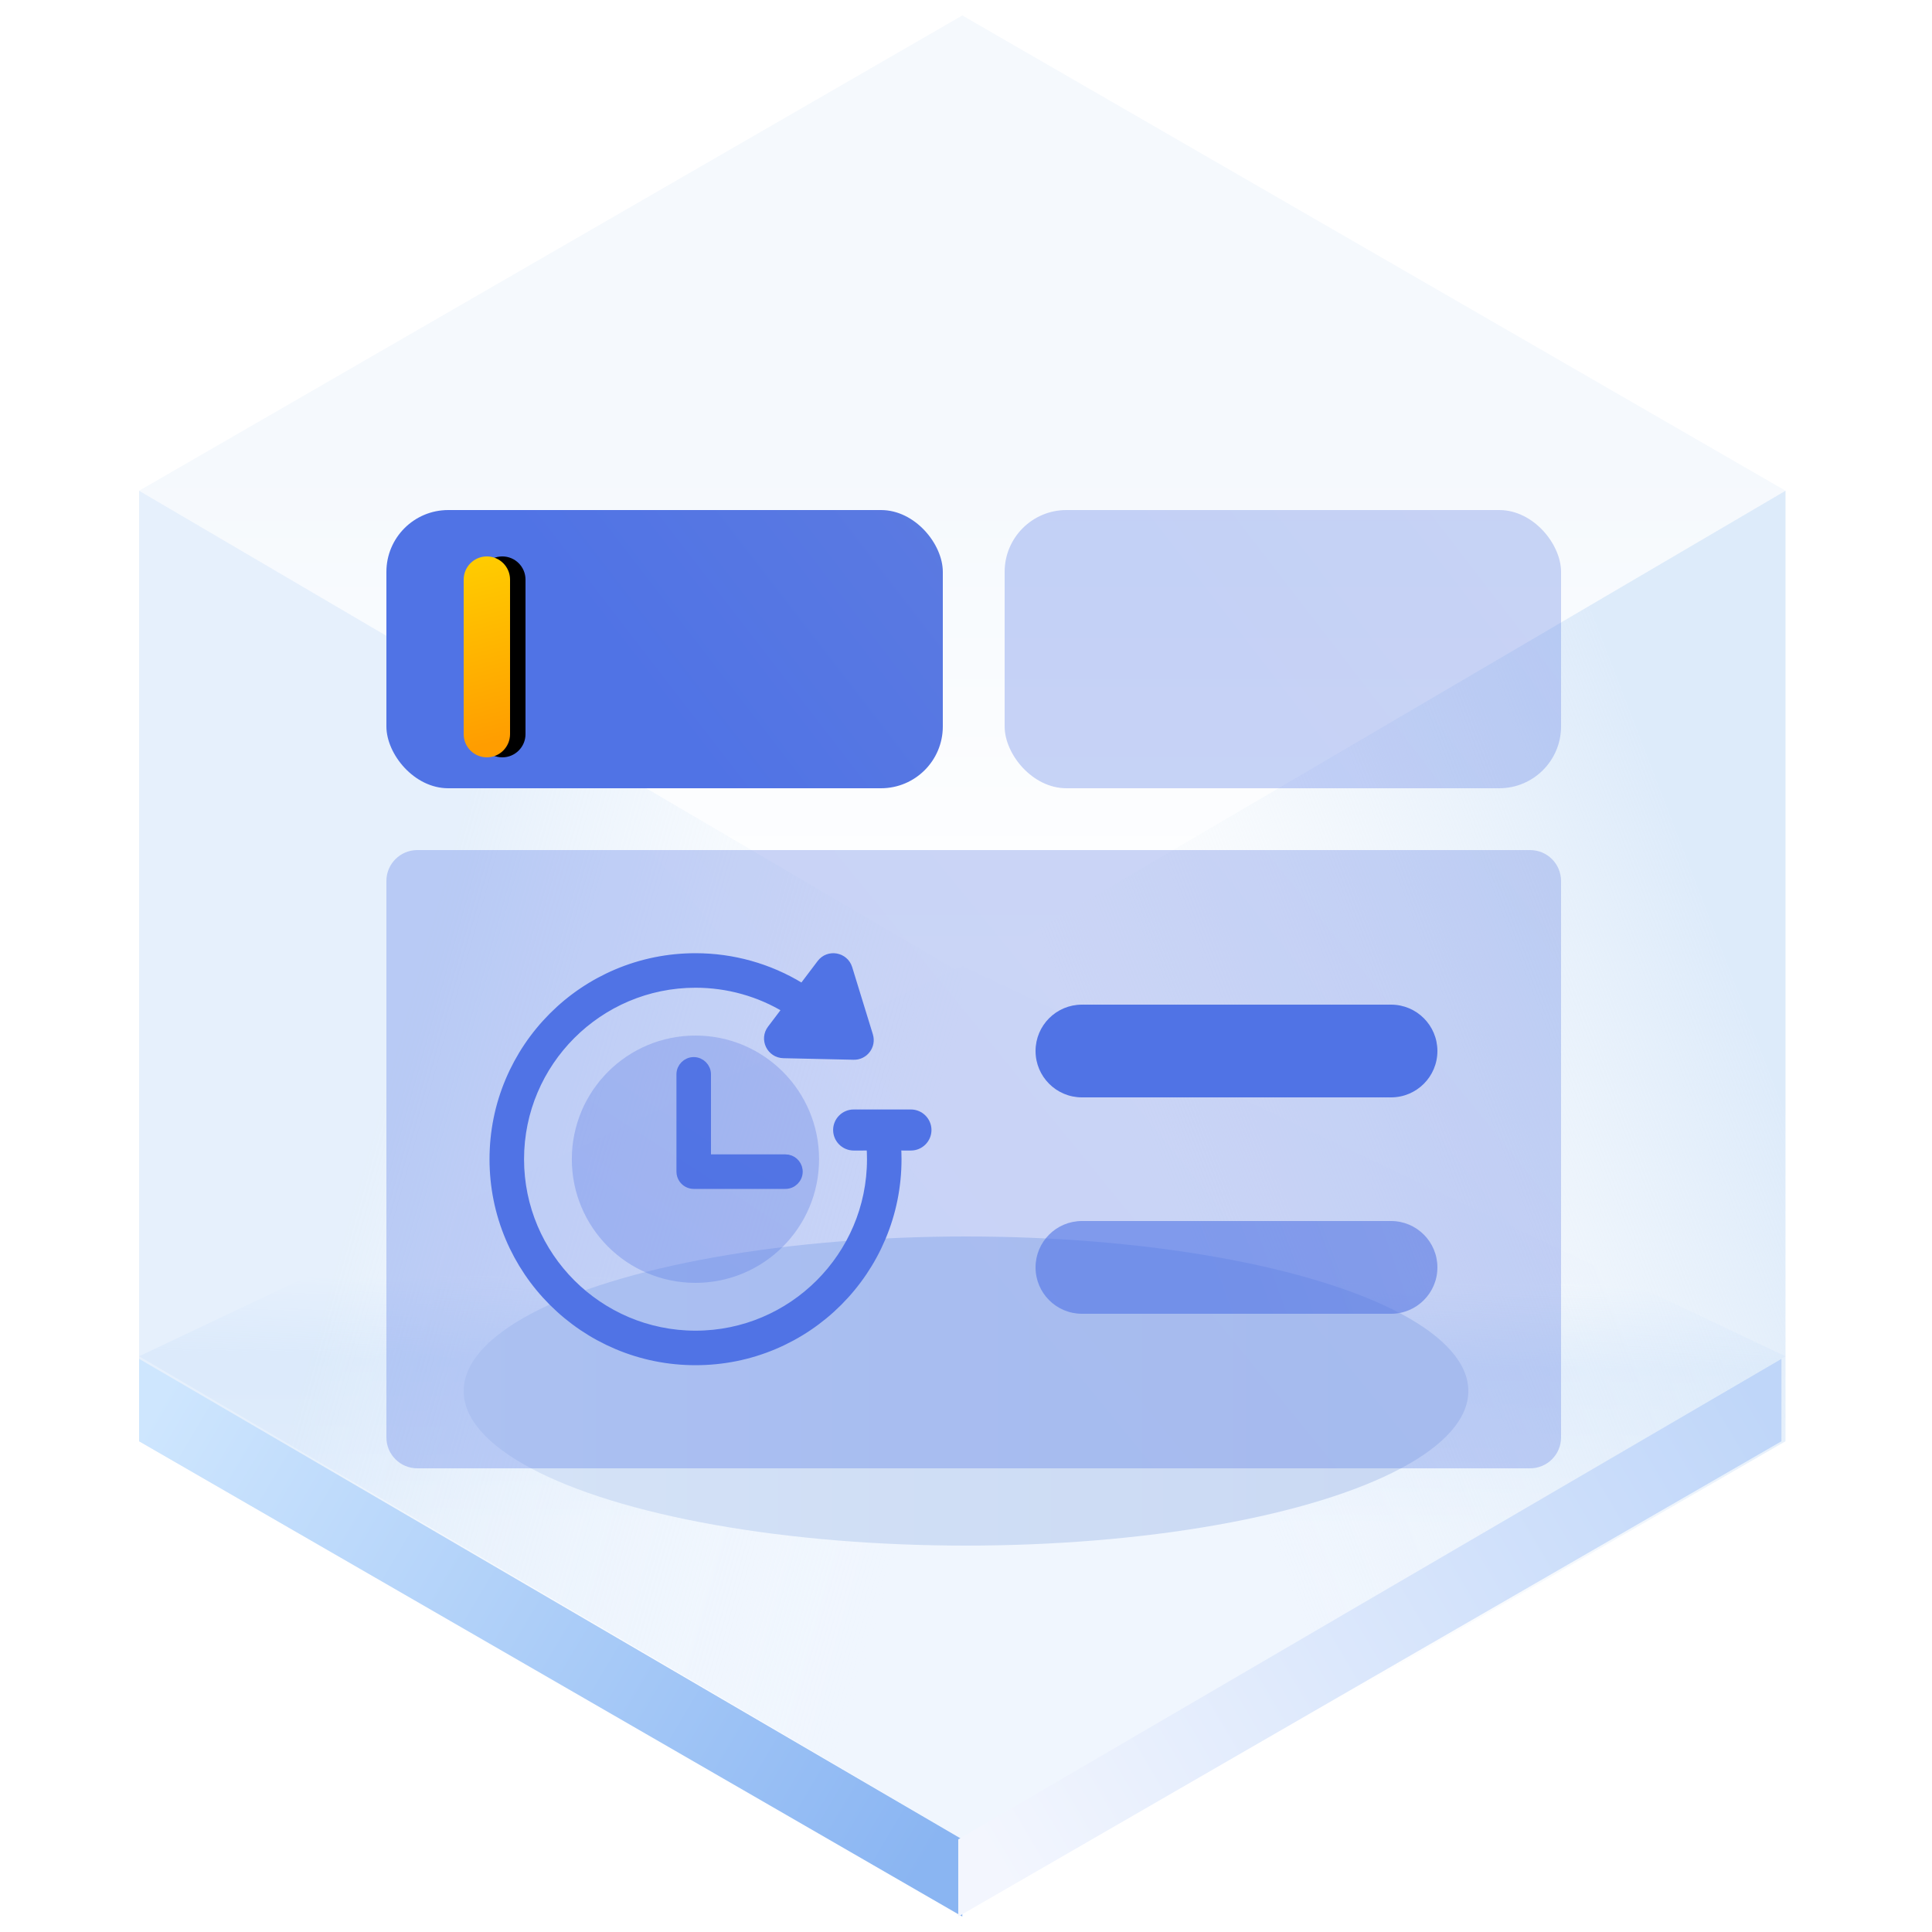<?xml version="1.0" encoding="UTF-8"?>
<svg width="125px" height="125px" viewBox="0 0 125 125" version="1.1" xmlns="http://www.w3.org/2000/svg" xmlns:xlink="http://www.w3.org/1999/xlink">
    <title>TimePicker 时间选择器</title>
    <defs>
        <linearGradient x1="50%" y1="45.969%" x2="50%" y2="100%" id="linearGradient-1">
            <stop stop-color="#ECF3FB" offset="0%"></stop>
            <stop stop-color="#FFFFFF" offset="100%"></stop>
        </linearGradient>
        <linearGradient x1="50.396%" y1="35.933%" x2="50%" y2="64.067%" id="linearGradient-2">
            <stop stop-color="#E3EFFD" stop-opacity="0.006" offset="0%"></stop>
            <stop stop-color="#E5F0FD" offset="34.06%"></stop>
            <stop stop-color="#F0F6FE" offset="100%"></stop>
        </linearGradient>
        <linearGradient x1="33.333%" y1="34.496%" x2="96.974%" y2="65.442%" id="linearGradient-3">
            <stop stop-color="#D5E6F9" offset="0%"></stop>
            <stop stop-color="#F7FBFF" stop-opacity="0" offset="100%"></stop>
        </linearGradient>
        <linearGradient x1="90.991%" y1="29.431%" x2="33.333%" y2="67.747%" id="linearGradient-4">
            <stop stop-color="#D5E6F9" offset="0%"></stop>
            <stop stop-color="#E7F0F9" stop-opacity="0" offset="100%"></stop>
        </linearGradient>
        <linearGradient x1="-5.803%" y1="27.05%" x2="103.63%" y2="71.133%" id="linearGradient-5">
            <stop stop-color="#CEE6FE" offset="0%"></stop>
            <stop stop-color="#8AB5F2" offset="100%"></stop>
        </linearGradient>
        <linearGradient x1="-5.803%" y1="27.05%" x2="103.63%" y2="71.133%" id="linearGradient-6">
            <stop stop-color="#BFD6F9" offset="0%"></stop>
            <stop stop-color="#F3F6FE" offset="100%"></stop>
        </linearGradient>
        <linearGradient x1="89.847%" y1="61.735%" x2="0%" y2="61.735%" id="linearGradient-7">
            <stop stop-color="#CAD9F3" offset="0%"></stop>
            <stop stop-color="#D5E3F7" offset="100%"></stop>
        </linearGradient>
        <filter x="-18.5%" y="-60.0%" width="136.9%" height="220.0%" filterUnits="objectBoundingBox" id="filter-8">
            <feGaussianBlur stdDeviation="4" in="SourceGraphic"></feGaussianBlur>
        </filter>
        <linearGradient x1="44.099%" y1="59.21%" x2="128.793%" y2="26.544%" id="linearGradient-9">
            <stop stop-color="#5073E5" offset="0%"></stop>
            <stop stop-color="#5E7CE0" offset="100%"></stop>
        </linearGradient>
        <linearGradient x1="44.099%" y1="59.21%" x2="128.793%" y2="26.544%" id="linearGradient-10">
            <stop stop-color="#5073E5" offset="0%"></stop>
            <stop stop-color="#5E7CE0" offset="100%"></stop>
        </linearGradient>
        <linearGradient x1="100%" y1="47.337%" x2="6.586%" y2="52.663%" id="linearGradient-11">
            <stop stop-color="#FFCC00" offset="0%"></stop>
            <stop stop-color="#FF9D00" offset="100%"></stop>
        </linearGradient>
        <path d="M26.5,41 L36.5,41 C37.328,41 38,41.672 38,42.5 C38,43.328 37.328,44 36.5,44 L26.5,44 C25.672,44 25,43.328 25,42.5 C25,41.672 25.672,41 26.5,41 Z" id="path-12"></path>
        <filter x="-26.9%" y="-83.3%" width="153.8%" height="333.3%" filterUnits="objectBoundingBox" id="filter-13">
            <feOffset dx="0" dy="1" in="SourceAlpha" result="shadowOffsetOuter1"></feOffset>
            <feGaussianBlur stdDeviation="1" in="shadowOffsetOuter1" result="shadowBlurOuter1"></feGaussianBlur>
            <feColorMatrix values="0 0 0 0 0.662   0 0 0 0 0.325   0 0 0 0 0.005  0 0 0 0.5 0" type="matrix" in="shadowBlurOuter1"></feColorMatrix>
        </filter>
        <linearGradient x1="44.099%" y1="60.205%" x2="128.793%" y2="24.01%" id="linearGradient-14">
            <stop stop-color="#5073E5" offset="0%"></stop>
            <stop stop-color="#5E7CE0" offset="100%"></stop>
        </linearGradient>
        <linearGradient x1="44.099%" y1="51.962%" x2="128.793%" y2="45.003%" id="linearGradient-15">
            <stop stop-color="#5073E5" offset="0%"></stop>
            <stop stop-color="#5E7CE0" offset="100%"></stop>
        </linearGradient>
        <linearGradient x1="44.101%" y1="86.839%" x2="128.76%" y2="-43.825%" id="linearGradient-16">
            <stop stop-color="#5073E5" offset="0%"></stop>
            <stop stop-color="#5E7CE0" offset="100%"></stop>
        </linearGradient>
    </defs>
    <g id="页面一" stroke="none" stroke-width="1" fill="none" fill-rule="evenodd">
        <g id="-TinyUI-Vue-组件总览" transform="translate(-1870, -1708)">
            <g id="编组-14" transform="translate(1771, 1675)">
                <g id="TimePicker-时间选择器" transform="translate(99, 33)">
                    <g id="编组">
                        <g transform="translate(9, 1)" id="多边形">
                            <polygon fill="url(#linearGradient-1)" opacity="0.546" points="53.261 0 106.521 30.75 53.261 62 0 30.75"></polygon>
                            <polygon fill="url(#linearGradient-2)" points="53.261 61.5 106.521 86.75 53.261 118 0 86.75"></polygon>
                            <polygon fill="url(#linearGradient-3)" opacity="0.601" points="53.261 62 53.261 123 7.39138783e-15 92.25 0 30.75"></polygon>
                            <polygon fill="url(#linearGradient-4)" opacity="0.791" points="53.261 62 106.521 30.75 106.521 92.25 53.261 123"></polygon>
                            <polygon fill="url(#linearGradient-5)" points="53.261 118.008 53.261 123 7.39138783e-15 92.25 0 86.916"></polygon>
                            <polygon fill="url(#linearGradient-6)" transform="translate(79.63, 104.958) scale(-1, 1) translate(-79.63, -104.958) " points="106.261 118.008 106.261 123 53 92.25 53 86.916"></polygon>
                        </g>
                        <ellipse id="椭圆形" fill="url(#linearGradient-7)" filter="url(#filter-8)" cx="62.5" cy="90" rx="32.5" ry="10"></ellipse>
                    </g>
                    <rect id="矩形" fill="url(#linearGradient-9)" x="25" y="33" width="36" height="18" rx="4"></rect>
                    <rect id="矩形备份-12" fill="url(#linearGradient-10)" opacity="0.304" x="65" y="33" width="36" height="18" rx="4"></rect>
                    <g id="形状结合备份-19" transform="translate(31.5, 42.5) rotate(-90) translate(-31.5, -42.5) ">
                        <use fill="black" fill-opacity="1" filter="url(#filter-13)" xlink:href="#path-12"></use>
                        <use fill="url(#linearGradient-11)" fill-rule="evenodd" xlink:href="#path-12"></use>
                    </g>
                    <path d="M27,55 L99,55 C100.105,55 101,55.895 101,57 L101,93 C101,94.105 100.105,95 99,95 L27,95 C25.895,95 25,94.105 25,93 L25,57 C25,55.895 25.895,55 27,55 Z" id="矩形" fill="url(#linearGradient-14)" opacity="0.304"></path>
                    <path d="M70,65 L90,65 C91.657,65 93,66.343 93,68 C93,69.657 91.657,71 90,71 L70,71 C68.343,71 67,69.657 67,68 C67,66.343 68.343,65 70,65 Z" id="形状结合备份-9" fill="#5073E5"></path>
                    <path d="M70,79 L90,79 C91.657,79 93,80.343 93,82 C93,83.657 91.657,85 90,85 L70,85 C68.343,85 67,83.657 67,82 C67,80.343 68.343,79 70,79 Z" id="形状结合备份-36" fill="url(#linearGradient-15)" opacity="0.605"></path>
                    <path d="M53.163,62.376 C53.627,61.76 54.595,61.931 54.823,62.669 L54.823,62.669 L56.16,67.014 C56.35,67.632 55.88,68.254 55.236,68.238 L55.236,68.238 L50.689,68.137 C49.916,68.118 49.487,67.235 49.954,66.62 L49.954,66.62 L50.979,65.265 C50.966,65.259 50.954,65.251 50.942,65.244 C49.159,64.152 47.101,63.578 45,63.578 C38.702,63.578 33.578,68.702 33.578,75 C33.578,81.298 38.702,86.422 45,86.422 C51.298,86.422 56.422,81.298 56.422,75 C56.422,74.704 56.41,74.405 56.387,74.11 L55.231,74.111 C54.683,74.111 54.231,73.659 54.231,73.111 C54.231,72.563 54.679,72.111 55.231,72.111 L55.231,72.111 L58.938,72.111 C59.486,72.111 59.938,72.563 59.938,73.111 C59.938,73.659 59.49,74.111 58.938,74.111 L58.938,74.111 L57.968,74.11 L57.972,74.166 C57.99,74.443 58,74.722 58,75 C58,76.754 57.656,78.458 56.978,80.061 C56.321,81.61 55.384,82.999 54.192,84.195 C52.999,85.387 51.607,86.325 50.058,86.981 C48.458,87.656 46.754,88 45,88 C43.246,88 41.542,87.656 39.939,86.978 C38.39,86.321 37.001,85.384 35.805,84.192 C34.613,82.999 33.675,81.607 33.019,80.058 C32.344,78.458 32,76.754 32,75 C32,73.246 32.344,71.542 33.022,69.939 C33.679,68.39 34.616,67.001 35.808,65.805 C37.001,64.613 38.393,63.676 39.942,63.019 C41.542,62.344 43.246,62 45,62 C47.392,62 49.733,62.656 51.765,63.897 C51.823,63.932 51.875,63.974 51.92,64.02 Z M44.883,68.721 C45.319,68.721 45.672,69.078 45.672,69.51 L45.672,69.51 L45.672,75.015 L50.818,75.016 C51.218,75.016 51.548,75.315 51.6,75.698 L51.607,75.805 C51.607,76.237 51.254,76.594 50.818,76.594 L50.818,76.594 L44.883,76.594 C44.618,76.594 44.382,76.461 44.239,76.259 C44.148,76.131 44.094,75.974 44.094,75.805 L44.094,75.805 L44.094,69.51 C44.094,69.078 44.448,68.721 44.883,68.721 Z" id="形状结合" stroke="#5073E5" stroke-width="0.656" fill="#5073E5" fill-rule="nonzero"></path>
                    <path d="M36.997,75 C36.997,79.418 40.578,83 44.995,83 C49.413,83 52.994,79.418 52.994,75 C52.994,70.582 49.413,67 44.995,67 C40.578,67 36.997,70.582 36.997,75 L36.997,75 Z" id="路径" fill="url(#linearGradient-16)" opacity="0.304"></path>
                </g>
            </g>
        </g>
    </g>
</svg>